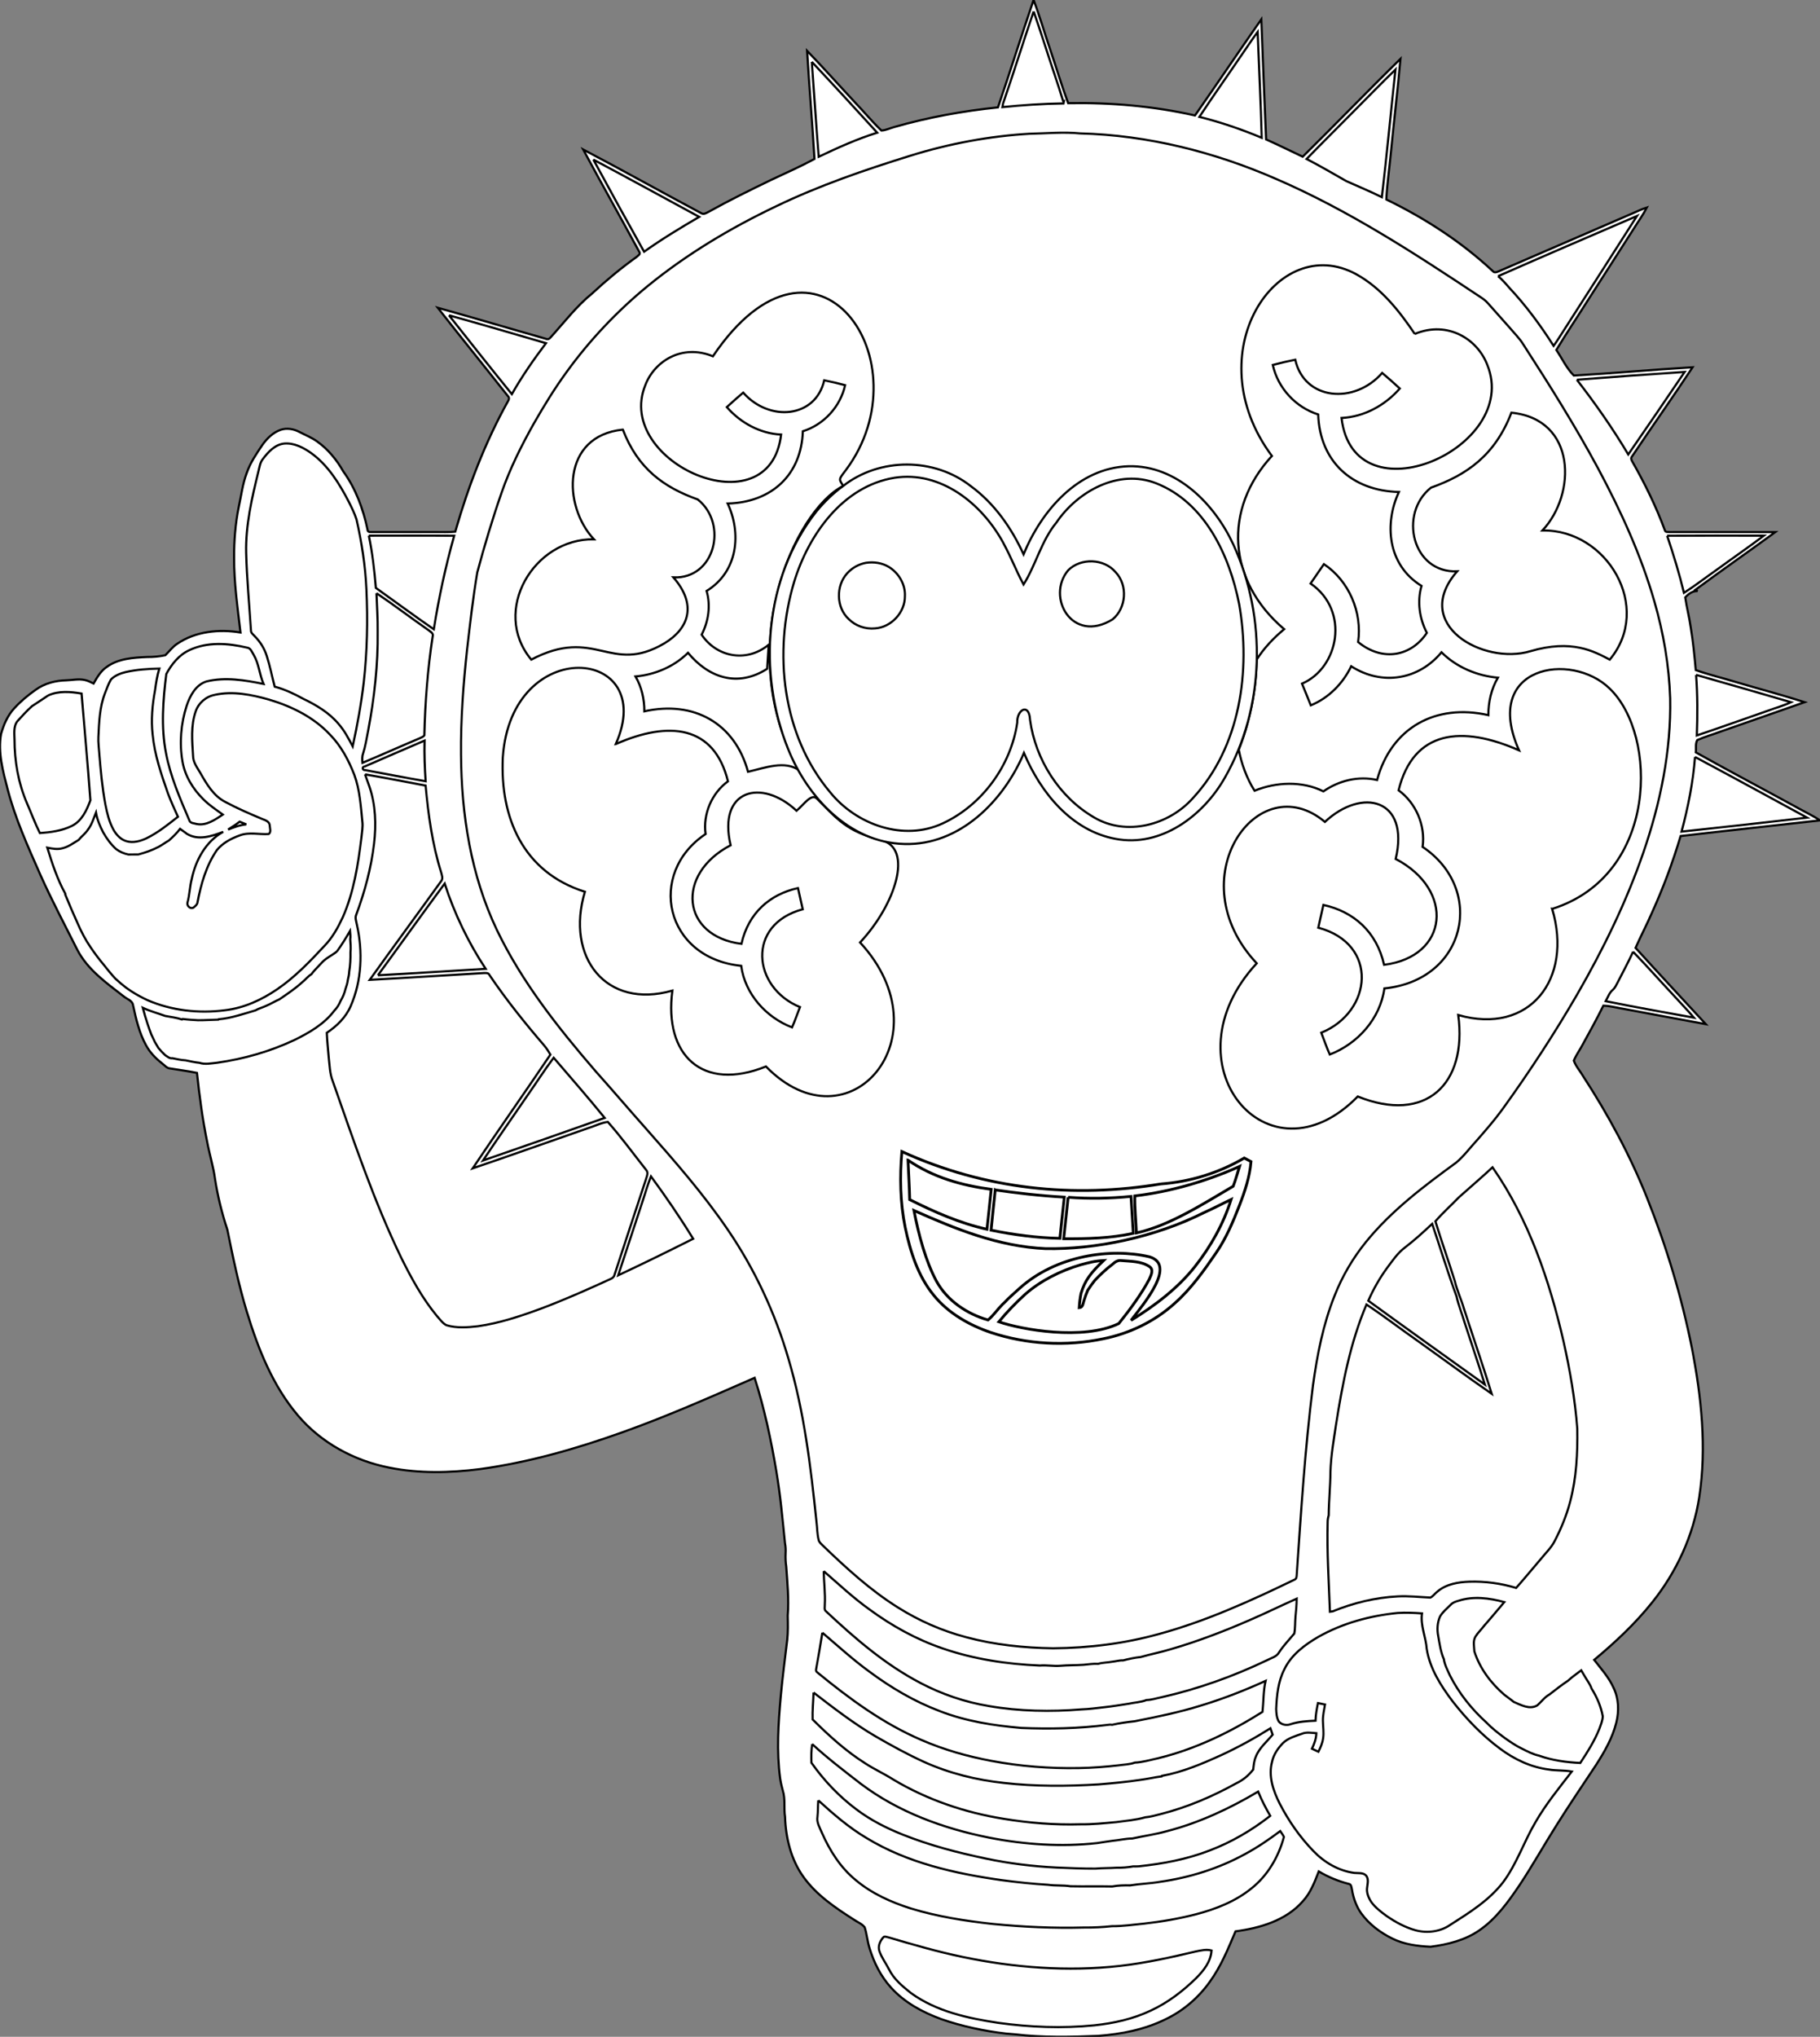 <svg viewBox="130.915 57.55 184.4 206.285" width="184.4" height="206.285"
     xmlns="http://www.w3.org/2000/svg">
    <rect x="130.915" y="57.55" width="184.4" height="206.285" fill="#808080" stroke="none"/>
    <style type="text/css">
        path:not(.nocolor) {
        cursor: pointer;
        }
    </style>
    <path style="fill:#fff;stroke:#000000;stroke-width:0.219;stroke-miterlimit:4;stroke-dasharray:none;stroke-opacity:1"
          d="M 235.636 57.55 C 236.253 59.163 236.726 60.83 237.286 62.465 C 237.914 64.305 238.466 66.175 239.14 67.999 C 243.453 67.919 247.778 68.294 251.989 69.245 C 254.246 66.014 256.449 62.74 258.709 59.508 C 258.863 63.563 259.031 67.617 259.196 71.673 C 260.444 72.229 261.667 72.839 262.903 73.421 C 266.232 70.143 269.473 66.774 272.811 63.507 C 272.528 66.665 272.153 69.814 271.843 72.968 C 271.693 74.563 271.459 76.152 271.376 77.753 C 275.291 79.654 278.993 82.045 282.178 85.023 C 282.325 85.209 282.558 85.111 282.739 85.037 C 287.24 83.085 291.744 81.14 296.246 79.192 C 296.752 78.975 297.249 78.732 297.776 78.565 C 297.392 79.312 296.892 79.989 296.454 80.7 C 294.862 83.186 293.269 85.671 291.676 88.155 C 290.659 89.774 289.586 91.357 288.603 92.994 C 289.187 93.864 289.625 94.832 290.372 95.584 C 294.387 95.354 298.393 94.985 302.407 94.747 C 300.403 97.79 298.289 100.762 296.264 103.79 C 296.134 103.937 296.2 104.129 296.288 104.278 C 297.569 106.525 298.715 108.859 299.609 111.288 C 299.668 111.476 299.925 111.408 300.077 111.438 C 303.646 111.439 307.214 111.432 310.783 111.442 C 308.094 113.409 305.357 115.313 302.677 117.294 C 302.736 117.324 302.854 117.384 302.913 117.414 C 302.408 117.382 301.983 117.705 301.66 118.057 C 301.812 119.076 302.076 120.08 302.22 121.103 C 302.456 122.533 302.602 123.975 302.73 125.416 C 304.073 125.891 305.465 126.219 306.828 126.635 C 309.133 127.321 311.466 127.927 313.754 128.668 C 310.944 129.649 308.136 130.633 305.326 131.616 C 304.516 131.924 303.674 132.151 302.884 132.502 C 302.67 132.867 302.786 133.342 302.735 133.751 C 306.109 135.638 309.529 137.442 312.92 139.297 C 313.714 139.752 314.553 140.127 315.315 140.638 C 310.607 141.17 305.896 141.673 301.19 142.226 C 300.397 144.906 299.409 147.527 298.253 150.073 C 297.743 151.247 297.144 152.38 296.627 153.55 C 298.977 156.144 301.372 158.7 303.745 161.277 C 300.87 160.752 297.998 160.206 295.124 159.676 C 294.54 159.573 293.962 159.421 293.367 159.401 C 292.714 160.721 292.005 162.013 291.292 163.303 C 291.001 163.867 290.615 164.381 290.372 164.969 C 290.583 165.562 291.027 166.04 291.339 166.584 C 293.869 170.473 296.084 174.576 297.801 178.891 C 299.765 183.807 301.299 188.896 302.339 194.087 C 303.298 199.044 303.855 204.164 303.08 209.187 C 302.482 213.084 300.773 216.771 298.313 219.838 C 296.589 222.001 294.555 223.895 292.436 225.663 C 293.138 226.569 293.925 227.431 294.398 228.49 C 294.927 229.571 294.964 230.837 294.683 231.994 C 294.293 233.565 293.475 234.986 292.604 236.336 C 291.259 238.359 289.898 240.372 288.607 242.429 C 287.331 244.447 286.167 246.535 284.842 248.521 C 283.712 250.195 282.496 251.882 280.814 253.044 C 279.358 254.059 277.593 254.492 275.858 254.718 C 274.533 254.658 273.174 254.482 271.973 253.882 C 270.752 253.281 269.627 252.434 268.826 251.325 C 268.326 250.62 268.038 249.786 267.897 248.94 C 267.84 248.71 267.845 248.37 267.538 248.343 C 266.481 248.067 265.467 247.649 264.53 247.087 C 264.116 248.151 263.705 249.255 262.914 250.108 C 261.215 252.063 258.575 252.823 256.095 253.159 C 255.348 254.916 254.622 256.707 253.493 258.263 C 252.358 259.858 250.832 261.179 249.068 262.032 C 246.923 263.102 244.531 263.574 242.156 263.747 C 239.363 263.856 236.554 263.919 233.772 263.591 C 233.463 263.559 233.154 263.537 232.846 263.513 C 230.609 263.248 228.383 262.782 226.255 262.037 C 224.366 261.344 222.534 260.351 221.176 258.836 C 220.153 257.708 219.456 256.313 219.016 254.862 C 218.791 254.169 218.749 253.431 218.52 252.743 C 218.247 252.394 217.811 252.231 217.456 251.987 C 215.559 250.78 213.638 249.487 212.312 247.636 C 211.052 245.876 210.527 243.697 210.454 241.56 C 210.317 240.678 210.503 239.764 210.229 238.903 C 210.118 238.497 210.017 238.088 209.958 237.674 C 209.588 234.906 209.773 232.102 210.021 229.332 C 210.199 227.436 210.442 225.547 210.672 223.656 C 210.761 222.836 210.741 222.009 210.723 221.187 C 210.858 219.533 210.69 217.868 210.575 216.217 C 210.508 215.772 210.491 215.322 210.51 214.873 C 210.532 214.527 210.515 214.182 210.449 213.843 C 210.2 211.421 209.985 208.992 209.577 206.589 C 209.041 203.384 208.359 200.193 207.372 197.096 C 202.962 199.023 198.559 200.977 194.025 202.594 C 189.32 204.276 184.485 205.667 179.526 206.342 C 176.487 206.728 173.375 206.801 170.361 206.193 C 166.804 205.499 163.436 203.676 161.087 200.89 C 158.552 197.897 157.077 194.183 155.944 190.472 C 155.103 187.725 154.521 184.909 153.951 182.097 C 153.399 180.425 152.974 178.713 152.703 176.973 C 152.529 175.685 152.134 174.442 151.897 173.166 C 151.429 170.868 151.121 168.542 150.871 166.211 C 149.965 166.034 149.051 165.908 148.142 165.761 C 147.795 165.736 147.591 165.429 147.33 165.244 C 146.684 164.742 146.104 164.14 145.712 163.417 C 145.021 162.164 144.697 160.752 144.397 159.365 C 144.329 158.867 143.762 158.741 143.433 158.452 C 141.688 157.099 139.795 155.761 138.752 153.752 C 137.492 151.242 136.175 148.762 135.026 146.199 C 133.766 143.338 132.46 140.475 131.676 137.439 C 131.211 135.637 130.688 133.762 131.02 131.892 C 131.283 130.949 131.686 130.016 132.357 129.288 C 133.003 128.583 133.74 127.965 134.521 127.417 C 135.415 126.757 136.542 126.474 137.642 126.451 C 138.252 126.433 138.866 126.288 139.474 126.414 C 139.802 126.474 140.099 126.633 140.396 126.778 C 140.746 126.16 141.115 125.516 141.716 125.106 C 142.896 124.24 144.419 124.155 145.828 124.091 C 146.444 124.098 147.06 124.039 147.663 123.913 C 148.061 123.526 148.39 123.063 148.863 122.756 C 150.717 121.487 153.107 121.248 155.28 121.607 C 154.989 119.087 154.613 116.566 154.634 114.021 C 154.619 112.304 154.764 110.583 155.103 108.899 C 155.356 107.747 155.493 106.564 155.913 105.457 C 156.263 104.43 156.88 103.532 157.48 102.639 C 157.951 101.966 158.569 101.351 159.361 101.079 C 159.992 100.866 160.692 101.001 161.27 101.307 C 161.864 101.622 162.499 101.864 163.047 102.261 C 164.157 103.052 165.034 104.125 165.703 105.306 C 166.961 107.046 167.711 109.095 168.153 111.183 C 168.148 111.383 168.327 111.458 168.504 111.436 C 170.682 111.44 172.86 111.436 175.039 111.437 C 175.706 111.431 176.374 111.466 177.04 111.399 C 178.35 106.832 180.061 102.365 182.37 98.207 C 182.479 98.03 182.55 97.823 182.372 97.663 C 180.017 94.675 177.619 91.72 175.273 88.723 C 178.929 89.74 182.567 90.825 186.217 91.861 C 186.399 91.952 186.577 91.881 186.695 91.728 C 188.07 90.21 189.32 88.563 190.918 87.264 C 192.339 85.944 193.835 84.706 195.411 83.574 C 195.541 83.444 195.84 83.3 195.697 83.079 C 193.815 79.607 191.869 76.168 190 72.689 C 194.01 74.796 197.965 77.012 201.965 79.141 C 202.219 79.301 202.484 79.115 202.713 79.002 C 204.796 77.841 206.937 76.79 209.084 75.753 C 210.541 75.067 212.017 74.416 213.436 73.65 C 213.224 69.996 212.901 66.349 212.688 62.696 C 214.345 64.412 215.933 66.195 217.56 67.939 C 218.455 68.872 219.284 69.874 220.215 70.767 C 220.672 70.751 221.088 70.527 221.526 70.415 C 224.955 69.432 228.479 68.793 232.025 68.425 C 233.262 64.811 234.397 61.162 235.636 57.55"
          id="path2-59-3"></path>
    <path style="fill:#fff;stroke:#000000;stroke-width:0.219;stroke-miterlimit:4;stroke-dasharray:none;stroke-opacity:1"
          d="M97.872 236.139c-.312.366-.545.879-.384 1.363.22.67.66 1.235.977 1.86.489 1 1.373 1.724 2.228 2.405 2.572 1.867 5.763 2.551 8.848 3.017 3.216.444 6.485.577 9.719.251 1.967-.21 3.933-.637 5.725-1.493 1.712-.789 3.229-1.949 4.574-3.259.771-.771 1.518-1.691 1.583-2.829-.526-.144-1.066-.007-1.584.099-2.539.607-5.096 1.164-7.69 1.465-5.323.598-10.732.178-15.964-.913-2.542-.528-5.036-1.254-7.524-1.988-.163-.026-.385-.147-.508.022z"
          id="path16519" transform="matrix(1, 0, 0, 1, 122.522, 17.64)"></path>
    <path style="fill:#fff;stroke:#000000;stroke-width:0.219;stroke-miterlimit:4;stroke-dasharray:none;stroke-opacity:1"
          d="M91.301 222.251c-.046.556-.022 1.116-.084 1.673-.096.571.234 1.079.441 1.588.802 1.83 1.905 3.574 3.472 4.842 1.615 1.347 3.567 2.221 5.56 2.848 2.694.825 5.491 1.255 8.287 1.565 3.071.303 6.159.444 9.245.362.948.011 1.902-.037 2.843-.137 1.066.013 2.129-.15 3.19-.252 1.788-.199 3.568-.502 5.312-.951 2.002-.524 3.988-1.299 5.611-2.614 1.651-1.301 2.762-3.206 3.3-5.221-.095-.216-.247-.398-.375-.59-1.134.85-2.31 1.652-3.559 2.324-2.672 1.468-5.628 2.387-8.642 2.817-.998.17-2.013.198-3.01.357-.603-.011-1.215-.004-1.807.11-1.408-.029-2.825.009-4.237-.022-.747-.121-1.512-.04-2.261-.148-1.57-.094-3.135-.259-4.693-.469-4.739-.669-9.551-1.743-13.686-4.258-1.793-1.058-3.37-2.426-4.904-3.823"
          id="path16517" transform="matrix(1, 0, 0, 1, 122.522, 17.64)"></path>
    <path style="fill:#fff;stroke:#000000;stroke-width:0.219;stroke-miterlimit:4;stroke-dasharray:none;stroke-opacity:1"
          d="M90.683 216.55c-.09.626-.104 1.264-.074 1.895 1.266 1.797 2.804 3.415 4.57 4.731 1.426 1.077 3.033 1.888 4.688 2.548 2.71 1.078 5.541 1.822 8.393 2.417 2.363.499 4.77.796 7.181.913 1.31.048 2.621.122 3.932.11.717-.064 1.437-.043 2.155-.094.562.007 1.131-.033 1.684-.133.184.009.369.004.557-.007 2.446-.256 4.89-.713 7.19-1.608 2.212-.835 4.271-2.048 6.133-3.503-.458-.792-.881-1.607-1.227-2.455-2.911 1.73-6.014 3.179-9.302 4.022-1.133.318-2.301.471-3.447.727-.663.004-1.312.166-1.971.227-.527.084-1.057.142-1.581.238-3.652.4-7.354.154-10.954-.552-4.627-.92-9.187-2.586-12.984-5.44-1.684-1.302-3.377-2.594-4.945-4.036"
          id="path16515" transform="matrix(1, 0, 0, 1, 122.522, 17.64)"></path>
    <path style="fill:#fff;stroke:#000000;stroke-width:0.219;stroke-miterlimit:4;stroke-dasharray:none;stroke-opacity:1"
          d="M90.821 211.332c-.023.909-.125 1.815-.095 2.725 1.645 1.627 3.363 3.205 5.327 4.441.924.608 1.937 1.059 2.868 1.657 3.419 2.04 7.249 3.337 11.172 3.965 2.563.422 5.164.629 7.763.555 1.214.018 2.425-.112 3.633-.221.981-.133 1.984-.213 2.937-.486.534-.045 1.05-.2 1.568-.329 2.684-.683 5.249-1.779 7.667-3.121.673-.316 1.254-.799 1.704-1.388.052-.435.081-.88.261-1.285.341-.904 1.115-1.521 1.71-2.25-.072-.217-.147-.432-.223-.644-1.597 1.007-3.256 1.915-4.97 2.71-1.938.88-3.92 1.728-6.027 2.109l-.02.049c-.703.089-1.395.252-2.097.348-1.423.216-2.857.346-4.289.465-3.203.194-6.427.217-9.618-.148-2.778-.299-5.523-.977-8.074-2.127-1.68-.766-3.302-1.658-4.901-2.582-2.222-1.298-4.261-2.876-6.296-4.444"
          id="path16513" transform="matrix(1, 0, 0, 1, 122.522, 17.64)"></path>
    <path style="fill:#fff;stroke:#000000;stroke-width:0.219;stroke-miterlimit:4;stroke-dasharray:none;stroke-opacity:1"
          d="M91.713 205.27c-.199 1.233-.4 2.465-.632 3.692-.037.148.011.265.147.35 3.236 2.651 6.65 5.166 10.518 6.819 2.269.99 4.666 1.667 7.097 2.123 2.923.545 5.9.784 8.872.727 1.347-.02 2.691-.126 4.027-.282.541-.083 1.116-.081 1.63-.273.761-.029 1.496-.254 2.236-.412 3.817-.911 7.389-2.638 10.695-4.722.123-1.04.082-2.109.316-3.141-2.119.965-4.294 1.811-6.522 2.488-2.208.692-4.477 1.155-6.744 1.601-.765.081-1.536.19-2.288.356-.167-.044-.341.001-.506.015-2.884.366-5.797.425-8.7.304-2.799-.241-5.617-.677-8.247-1.703-2.571-.969-4.957-2.379-7.157-4.015-1.662-1.209-3.178-2.602-4.741-3.927"
          id="path16511" transform="matrix(1, 0, 0, 1, 122.522, 17.64)"></path>
    <path style="fill:#fff;stroke:#000000;stroke-width:0.219;stroke-miterlimit:4;stroke-dasharray:none;stroke-opacity:1"
          d="M141.985 205.68c-1.386.805-2.763 1.822-3.466 3.307-.633 1.233-.765 2.643-.825 4.007.015.425.045.879.258 1.26.279.352.824.436 1.229.274.805-.259 1.658-.309 2.497-.346.018-.603.126-1.196.247-1.784.239.045.476.093.717.143-.089.543-.223 1.084-.215 1.639.007.593.114 1.188.022 1.78-.065.482-.262.932-.476 1.366-.218-.107-.436-.209-.653-.309.233-.495.426-1.015.445-1.567-.49-.034-1.005-.14-1.475.059-.665.238-1.389.43-1.908.938-.509.528-.95 1.154-1.102 1.886-.398 1.453.114 2.952.772 4.247.899 1.746 2.035 3.381 3.403 4.792 1.104 1.159 2.564 2.019 4.167 2.227.392.039.873-.053 1.177.261.283.332.159.794.115 1.188-.09.527.128 1.057.412 1.493.416.572.987 1.006 1.553 1.418.901.625 1.883 1.155 2.945 1.452 1.18.319 2.519.143 3.529-.568 1.92-1.223 3.913-2.462 5.324-4.289 1.391-1.862 2.113-4.105 3.288-6.093 1.053-1.83 2.394-3.466 3.681-5.131-.768-.142-1.554-.075-2.323-.203-1.81-.23-3.508-1.03-4.957-2.12-1.826-1.356-3.415-3.014-4.811-4.805-1.186-1.573-2.294-3.31-2.607-5.29-.091-1.21-.653-2.367-.48-3.598-.821-.059-1.647-.095-2.469-.043-2.792.279-5.564 1.027-8.016 2.411"
          id="path16509" transform="matrix(1, 0, 0, 1, 122.522, 17.64)"></path>
    <path style="fill:#fff;stroke:#000000;stroke-width:0.219;stroke-miterlimit:4;stroke-dasharray:none;stroke-opacity:1"
          d="M156.144 202.043c-.283.076-.569.177-.771.399-.376.373-.8.717-1.075 1.179-.279.617-.321 1.325-.188 1.987.141.789.251 1.6.571 2.342.084.583.378 1.114.616 1.648.911 1.8 2.196 3.412 3.688 4.761.569.594 1.224 1.098 1.886 1.588.544.381 1.094.765 1.696 1.053.561.285 1.135.585 1.754.721 1.335.483 2.768.674 4.182.742.728-1.098 1.439-2.222 1.931-3.45.147-.414.334-.837.346-1.28-.179-.996-.596-1.948-1.129-2.803-.152-.447-.454-.824-.685-1.23-.123-.207-.248-.412-.367-.617-.445.341-.916.656-1.324 1.04-.656.433-1.271.926-1.895 1.404-.5.274-.823.753-1.248 1.114-.781.439-1.64-.051-2.369-.361-.311-.26-.65-.483-.964-.734-1.357-1.175-2.475-2.659-3.026-4.382-.018-.499-.162-1.038.109-1.496.255-.412.617-.741.905-1.129.416-.465.812-.946 1.217-1.42.267-.317.537-.633.803-.951-1.507-.409-3.153-.628-4.663-.124"
          id="path16507" transform="matrix(1, 0, 0, 1, 122.522, 17.64)"></path>
    <path style="fill:#fff;stroke:#000000;stroke-width:0.219;stroke-miterlimit:4;stroke-dasharray:none;stroke-opacity:1"
          d="M91.852 199.036c.013 1.133.172 2.261.108 3.395.013.226-.089.521.132.68 2.925 2.74 6 5.395 9.574 7.258 2.159 1.135 4.496 1.927 6.903 2.328 3.104.537 6.28.595 9.416.338.758-.024 1.514-.132 2.269-.215.836-.09 1.667-.223 2.497-.357.595-.133 1.231-.145 1.799-.373.528-.011 1.035-.186 1.552-.289 3.685-.835 7.261-2.115 10.667-3.745.424-.227.961-.341 1.215-.791.445-.69 1.024-1.278 1.543-1.908.108-.569.068-1.154.125-1.728.063-.601.114-1.204.12-1.807-1.576.702-3.127 1.463-4.71 2.148-2.624 1.146-5.303 2.174-8.054 2.974-1.003.306-2.037.501-3.044.791-.598.06-1.196.191-1.779.34-.379-.018-.748.099-1.121.136-.469.089-.955.075-1.413.213-.495-.034-.988.058-1.478.097-.787.053-1.577.033-2.362.099-.689.053-1.374-.084-2.06-.025-3.333-.138-6.675-.641-9.839-1.729-2.677-.914-5.179-2.297-7.452-3.972-1.633-1.168-3.095-2.546-4.609-3.857"
          id="path16505" transform="matrix(1, 0, 0, 1, 122.522, 17.64)"></path>
    <path style="fill:#fff;stroke:#000000;stroke-width:0.219;stroke-miterlimit:4;stroke-dasharray:none;stroke-opacity:1"
          d="M150.762 166.241c-.756.557-1.279 1.351-1.836 2.092-.752 1.031-1.386 2.147-1.898 3.315 3.921 2.849 7.866 5.667 11.807 8.487-.653-2.117-1.38-4.211-2.063-6.319-.256-.876-.616-1.721-.806-2.615-.891-2.423-1.642-4.896-2.465-7.342-.886.825-1.777 1.647-2.74 2.381"
          id="path16503" transform="matrix(1, 0, 0, 1, 122.522, 17.64)"></path>
    <path style="fill:#fff;stroke:#000000;stroke-width:0.219;stroke-miterlimit:4;stroke-dasharray:none;stroke-opacity:1"
          d="M73.534 161.467c-.841 2.534-1.674 5.07-2.505 7.606 2.55-1.196 5.079-2.433 7.594-3.7-1.329-2.171-2.772-4.268-4.275-6.321-.311.791-.557 1.606-.815 2.415"
          id="path16501" transform="matrix(1, 0, 0, 1, 122.522, 17.64)"></path>
    <path class="nocolor" style="fill:#fff; stroke-width: 0.219; stroke-miterlimit: 4; stroke-dasharray: none; stroke-opacity: 1; paint-order: fill; stroke: rgb(0, 0, 0);"
          d="M156.233 161.147c-.796.825-1.661 1.591-2.408 2.458.62 2.034 1.342 4.039 1.972 6.071.223.952.652 1.837.92 2.776.93 2.875 1.918 5.733 2.813 8.62-2.528-1.746-4.997-3.579-7.503-5.358-1.734-1.218-3.419-2.509-5.184-3.683-1.647 3.877-2.434 8.045-3.091 12.188-.232 1.591-.517 3.179-.561 4.79-.011 1.46-.164 2.912-.176 4.374-.072.234-.112.477-.108.726-.081 3.013.121 6.022.232 9.031.089-.013.18-.022.273-.031 2.096-.855 4.332-1.405 6.598-1.515 1.103-.059 2.205.069 3.306.12.286-.135.465-.426.718-.614.886-.755 2.094-.956 3.223-.995 1.603-.05 3.213.167 4.75.629.873-.981 1.701-2 2.557-2.995.46-.571 1.007-1.084 1.342-1.746.66-1.268 1.208-2.599 1.57-3.984.641-2.405.765-4.914.726-7.391-.228-2.978-.739-5.928-1.392-8.84-1.434-6.206-3.529-12.379-7.196-17.644-1.103 1.031-2.256 2.005-3.382 3.013"
          id="path16499" transform="matrix(1, 0, 0, 1, 122.522, 17.64)"></path>
    <path style="fill:#fff;stroke:#000000;stroke-width:0.219;stroke-miterlimit:4;stroke-dasharray:none;stroke-opacity:1"
          d="M61.847 150.838c-1.502 2.205-3.039 4.386-4.516 6.606 4.115-1.419 8.224-2.861 12.328-4.314-1.679-2.067-3.435-4.07-5.169-6.091-.926 1.234-1.756 2.537-2.642 3.799"
          id="path16497" transform="matrix(1, 0, 0, 1, 122.522, 17.64)"></path>
    <path style="fill:#fff;stroke:#000000;stroke-width:0.219;stroke-miterlimit:4;stroke-dasharray:none;stroke-opacity:1"
          d="M173.853 136.302c-.481 1.06-1.039 2.083-1.568 3.12-.138.254-.254.532-.474.729-.365.297-.509.759-.729 1.158 2.971.597 5.957 1.14 8.941 1.673-.713-.835-1.482-1.616-2.217-2.43-1.323-1.412-2.605-2.863-3.953-4.25"
          id="path16495" transform="matrix(1, 0, 0, 1, 122.522, 17.64)"></path>
    <path style="fill:#fff;stroke:#000000;stroke-width:0.219;stroke-miterlimit:4;stroke-dasharray:none;stroke-opacity:1"
          d="M42.525 136.279c-.53.42-1.177.694-1.614 1.223-.322.357-.683.684-.967 1.076-.355.215-.612.563-.938.819-.709.652-1.514 1.182-2.305 1.726-.464.197-.893.474-1.361.666-.352.166-.736.261-1.075.456-1.224.355-2.438.787-3.719.897l-.034.038c-.69.011-1.377.069-2.067.06-.517-.029-1.032-.057-1.544-.128l-.068.052c-.551-.188-1.131-.258-1.701-.359-.755-.279-1.54-.48-2.27-.825.145.545.298 1.09.48 1.625.12.355.242.71.375 1.06.12.258.239.517.365.773.12.199.239.4.356.604.211.259.442.504.688.733.223.14.447.359.734.311.439.089.88.194 1.329.216.464.091.926.202 1.398.246.589.198 1.207.052 1.806-.005 2.699-.379 5.353-1.138 7.822-2.297 1.501-.74 3.023-1.61 4.045-2.97.279-.284.5-.638.647-1.006.224-.367.386-.77.487-1.186.11-.306.208-.62.245-.943.069-.274.123-.553.137-.834.107-.646.137-1.301.125-1.954.048-.432.009-.869-.022-1.3.04-.284.002-.571-.022-.854-.417.71-.841 1.416-1.331 2.078"
          id="path16493" transform="matrix(1, 0, 0, 1, 122.522, 17.64)"></path>
    <path style="fill:#fff;stroke:#000000;stroke-width:0.219;stroke-miterlimit:4;stroke-dasharray:none;stroke-opacity:1"
          d="M46.681 138.685c3.641-.194 7.28-.436 10.919-.653-1.763-2.673-3.165-5.588-4.154-8.633-2.278 3.079-4.501 6.198-6.765 9.286"
          id="path16491" transform="matrix(1, 0, 0, 1, 122.522, 17.64)"></path>
    <path style="fill:#fff;stroke:#000000;stroke-width:0.219;stroke-miterlimit:4;stroke-dasharray:none;stroke-opacity:1"
          d="M31.497 123.93c.6-.232 1.202-.469 1.849-.528-.223-.094-.45-.177-.672-.271-.372.297-.784.534-1.177.799"
          id="path16489" transform="matrix(1, 0, 0, 1, 122.522, 17.64)"></path>
    <path class="nocolor" style="fill:#fff; stroke-width: 0.219; stroke-miterlimit: 4; stroke-dasharray: none; stroke-opacity: 1; stroke: rgb(0, 0, 0);"
          d="M45.376 118.337c.141.417.309.824.447 1.243.632 1.852.701 3.85.469 5.781-.293 2.453-.937 4.857-1.798 7.17-.156.336 0 .695.058 1.035.613 2.722.5 5.67-.629 8.246-.489 1.136-1.404 2.021-2.418 2.699.034.822.122 1.64.191 2.461.096.819.102 1.667.413 2.445 2.122 6.034 4.154 12.123 6.943 17.891 1.022 2.061 2.136 4.102 3.607 5.884.3.324.558.726.961.933 1.034.314 2.142.229 3.202.104 2.183-.308 4.286-1.012 6.348-1.768 2.402-.903 4.749-1.943 7.08-3.014.195-.08.363-.215.406-.43 1.058-3.216 2.11-6.434 3.177-9.647.086-.311.287-.692.026-.971-1.286-1.626-2.507-3.311-3.883-4.862-.708.095-1.357.439-2.039.645-3.886 1.347-7.756 2.737-11.65 4.057 2.586-3.864 5.274-7.663 7.872-11.52-.191-.316-.381-.634-.621-.913-1.969-2.291-3.865-4.649-5.558-7.154-.102-.239-.378-.189-.585-.19-3.848.222-7.693.477-11.542.688 2.394-3.352 4.845-6.666 7.247-10.011.207-.26.058-.596-.011-.876-.895-2.85-1.301-5.825-1.575-8.79-2.045-.388-4.089-.782-6.14-1.136"
          id="path16487" transform="matrix(1, 0, 0, 1, 122.522, 17.64)"></path>
    <path style="fill:#fff;stroke:#000000;stroke-width:0.219;stroke-miterlimit:4;stroke-dasharray:none;stroke-opacity:1"
          d="M180.132 116.575c-.199 2.556-.704 5.083-1.364 7.559 4.241-.448 8.478-.926 12.712-1.414-3.777-2.057-7.555-4.117-11.348-6.144"
          id="path16485" transform="matrix(1, 0, 0, 1, 122.522, 17.64)"></path>
    <path style="fill:#fff;stroke:#000000;stroke-width:0.219;stroke-miterlimit:4;stroke-dasharray:none;stroke-opacity:1"
          d="M45.31 117.554c-.268.031-.178.388.07.348 2.046.378 4.087.78 6.138 1.131-.096-1.369-.143-2.742-.11-4.115-2.037.87-4.068 1.752-6.098 2.636"
          id="path16483" transform="matrix(1, 0, 0, 1, 122.522, 17.64)"></path>
    <path style="fill:#fff;stroke:#000000;stroke-width:0.219;stroke-miterlimit:4;stroke-dasharray:none;stroke-opacity:1"
          d="M30.165 110.285c-.891.157-1.653.819-1.945 1.674-.511 1.44-.356 3.004-.267 4.501-.001.656.428 1.196.741 1.739.635 1.119 1.335 2.32 2.521 2.928 1.208.65 2.468 1.197 3.734 1.723.317.129.752.253.772.667.013.274.166.676-.104.863-.975.065-1.994-.219-2.937.14-.863.312-1.721.761-2.311 1.484-1.079 1.567-1.606 3.431-1.963 5.28-.018.248-.24.397-.412.545-.31.183-.697-.18-.607-.506.224-.781.228-1.606.433-2.392.399-1.906 1.432-3.818 3.191-4.776-1.163.452-2.538.914-3.699.195-.213-.18-.452-.327-.676-.492-.328.435-.722.811-1.127 1.174-.359.203-.688.457-1.053.651-.645.338-1.335.577-2.038.762-.338-.01-.677.017-1.017.008-.444-.091-.866-.268-1.23-.539-.539-.482-.965-1.07-1.322-1.696-.328-.637-.61-1.298-.733-2.008-.241.601-.429 1.237-.834 1.756-.256.385-.642.657-.926 1.016-.524.309-1.021.692-1.625.838-.508.147-1.039.044-1.545-.057.493 1.602 1.02 3.21 1.834 4.681l-.018.06c.407.99.825 1.98 1.271 2.954.361.83.779 1.639 1.293 2.385.41.608.851 1.195 1.321 1.759.391.488.778.981 1.208 1.437.336.306.682.603 1.042.881.185.126.371.254.555.384.519.332 1.06.629 1.619.891 2.462 1.069 5.219 1.379 7.872 1.033 1.921-.222 3.726-1.052 5.311-2.137 1.791-1.223 3.298-2.801 4.77-4.38.806-.829 1.373-1.854 1.856-2.894 1.12-2.54 1.549-5.313 1.889-8.047.051-.555.167-1.109.096-1.666-.158-1.586-.26-3.207-.812-4.717-.577-1.486-1.343-2.931-2.469-4.076-1.648-1.765-3.88-2.865-6.169-3.544-1.769-.505-3.662-.882-5.489-.487"
          id="path16481" transform="matrix(1, 0, 0, 1, 122.522, 17.64)"></path>
    <path style="fill:#fff;stroke:#000000;stroke-width:0.219;stroke-miterlimit:4;stroke-dasharray:none;stroke-opacity:1"
          d="M13.286 110.337c-.543.376-1.103.727-1.653 1.094-.544.483-1.031 1.031-1.52 1.57-.355.522-.264 1.188-.252 1.785 0 2.214.388 4.443 1.268 6.483.438 1.003.813 2.035 1.305 3.015 1.102-.084 2.236-.228 3.238-.724 1.011-.502 1.512-1.591 1.879-2.597-.259-3.604-.597-7.208-.895-10.811-1.112-.186-2.317-.291-3.37.186"
          id="path16479" transform="matrix(1, 0, 0, 1, 122.522, 17.64)"></path>
    <path style="fill:#fff;stroke:#000000;stroke-width:0.219;stroke-miterlimit:4;stroke-dasharray:none;stroke-opacity:1"
          d="M180.237 108.262c.158 2.039.145 4.089.077 6.132 2.405-.802 4.787-1.669 7.182-2.497.786-.292 1.6-.515 2.363-.865-3.205-.933-6.411-1.862-9.622-2.771"
          id="path16477" transform="matrix(1, 0, 0, 1, 122.522, 17.64)"></path>
    <path style="fill:#fff;stroke:#000000;stroke-width:0.219;stroke-miterlimit:4;stroke-dasharray:none;stroke-opacity:1"
          d="M21.131 107.975c-.545.135-1.107.349-1.502.762-.253.438-.416.923-.604 1.391-.545 1.408-.59 2.936-.664 4.425-.03.551.055 1.097.089 1.646.145 1.737.297 3.478.62 5.193.173.868.379 1.748.809 2.531.289.521.724 1.005 1.312 1.18.685.208 1.414.004 2.043-.291 1.163-.568 2.177-1.385 3.186-2.181-.353-.774-.703-1.551-1.005-2.346-.68-1.945-1.358-3.916-1.558-5.979-.17-1.487-.033-2.989.239-4.454.103-.752.214-1.505.439-2.23-1.141.026-2.287.104-3.403.355"
          id="path16475" transform="matrix(1, 0, 0, 1, 122.522, 17.64)"></path>
    <path style="fill:#fff;stroke:#000000;stroke-width:0.219;stroke-miterlimit:4;stroke-dasharray:none;stroke-opacity:1"
          d="M27.578 105.759c-1.051.476-1.796 1.425-2.337 2.413-.331 2.655-.545 5.377-.028 8.024.449 2.367 1.421 4.587 2.361 6.791.087.31.473.295.727.373.996.21 1.88-.435 2.667-.95-.679-.49-1.385-.955-1.976-1.552-1.052-1.037-1.862-2.361-2.111-3.83-.328-1.87-.157-3.823.42-5.628.34-1.02.918-2.126 2.013-2.475 1.908-.462 3.887-.129 5.78.253-.412-.952-.465-2.029-.993-2.936-.182-.285-.3-.705-.694-.745-1.903-.447-4.014-.603-5.828.26"
          id="path16473" transform="matrix(1, 0, 0, 1, 122.522, 17.64)"></path>
    <path class="nocolor" style="fill:#fff; stroke-width: 0.219; stroke-miterlimit: 4; stroke-dasharray: none; stroke-opacity: 1; stroke: rgb(0, 0, 0);"
          d="M46.536 99.988c.044 1.291.139 2.58.121 3.873.045 3.372-.337 6.738-.963 10.049-.153.78-.278 1.569-.517 2.329-.11.298-.083.617-.057.929 1.933-.8 3.839-1.664 5.767-2.475.17-.091.386-.143.5-.308.075-3.351.337-6.701.842-10.018.115-.347-.277-.502-.491-.682-1.746-1.217-3.437-2.511-5.202-3.697"
          id="path16471" transform="matrix(1, 0, 0, 1, 122.522, 17.64)"></path>
    <path style="fill:#fff;stroke:#000000;stroke-width:0.219;stroke-miterlimit:4;stroke-dasharray:none;stroke-opacity:1"
          d="M177.306 94.169c.642 1.905 1.23 3.83 1.704 5.784 1.146-.734 2.221-1.571 3.336-2.35 1.582-1.154 3.196-2.265 4.76-3.441-3.267-.001-6.534-.016-9.799.007"
          id="path16469" transform="matrix(1, 0, 0, 1, 122.522, 17.64)"></path>
    <path style="fill:#fff;stroke:#000000;stroke-width:0.219;stroke-miterlimit:4;stroke-dasharray:none;stroke-opacity:1"
          d="M45.762 94.16c.36 1.745.568 3.517.714 5.292 1.957 1.395 3.89 2.829 5.87 4.192.508-3.194 1.19-6.36 2.064-9.474-2.882-.025-5.765-.007-8.648-.01"
          id="path16467" transform="matrix(1, 0, 0, 1, 122.522, 17.64)"></path>
    <path style="fill:#fff;stroke:#000000;stroke-width:0.219;stroke-miterlimit:4;stroke-dasharray:none;stroke-opacity:1"
          d="M35.039 86.388c-.296.342-.342.805-.454 1.225-.663 2.717-1.317 5.476-1.251 8.291.064 2.616.317 5.224.486 7.834-.02.275.229.433.388.617.552.557.977 1.237 1.211 1.988.329 1.02.534 2.075.805 3.111 1.027.274 1.99.733 2.918 1.243 1.313.627 2.596 1.399 3.544 2.522.602.679 1.024 1.489 1.442 2.288.463-2.135.861-4.288 1.115-6.46.355-3.139.423-6.307.273-9.461-.108-2.38-.473-4.743-1.002-7.063-.192-.61-.481-1.185-.765-1.758-.959-1.857-2.1-3.712-3.819-4.96-.796-.562-1.737-1.056-2.74-.971-.935.101-1.619.842-2.152 1.552"
          id="path16465" transform="matrix(1, 0, 0, 1, 122.522, 17.64)"></path>
    <path style="fill:#fff;stroke:#000000;stroke-width:0.219;stroke-miterlimit:4;stroke-dasharray:none;stroke-opacity:1"
          d="M168.158 78.372c1.881 2.418 3.637 4.932 5.208 7.563 1.918-2.776 3.823-5.564 5.714-8.357-3.642.239-7.283.509-10.923.793"
          id="path16463" transform="matrix(1, 0, 0, 1, 122.522, 17.64)"></path>
    <path style="fill:#fff;stroke:#000000;stroke-width:0.219;stroke-miterlimit:4;stroke-dasharray:none;stroke-opacity:1"
          d="M53.882 71.844c2.111 2.672 4.224 5.343 6.371 7.985 1.024-1.803 2.209-3.507 3.458-5.16-3.272-.956-6.544-1.914-9.829-2.825"
          id="path16461" transform="matrix(1, 0, 0, 1, 122.522, 17.64)"></path>
    <path style="fill:#fff;stroke:#000000;stroke-width:0.219;stroke-miterlimit:4;stroke-dasharray:none;stroke-opacity:1"
          d="M160.177 67.882c.422.347.779.76 1.134 1.173 1.691 1.804 3.165 3.802 4.492 5.885.242-.332.463-.68.685-1.028 2.584-4.045 5.189-8.076 7.764-12.128-4.697 2.021-9.397 4.036-14.076 6.098"
          id="path16459" transform="matrix(1, 0, 0, 1, 122.522, 17.64)"></path>
    <path style="fill:#fff;stroke:#000000;stroke-width:0.219;stroke-miterlimit:4;stroke-dasharray:none;stroke-opacity:1"
          d="M68.511 56.072c1.691 3.122 3.405 6.235 5.141 9.332 1.797-1.277 3.681-2.42 5.584-3.529-3.572-1.938-7.136-3.894-10.725-5.802"
          id="path16457" transform="matrix(1, 0, 0, 1, 122.522, 17.64)"></path>
    <path style="fill:#fff;stroke:#000000;stroke-width:0.219;stroke-miterlimit:4;stroke-dasharray:none;stroke-opacity:1"
          d="M112.773 53.452c-4.127.239-8.216 1.006-12.163 2.234-4.624 1.439-9.225 3.013-13.593 5.121-4.604 2.192-9.018 4.828-12.976 8.053-3.106 2.544-5.892 5.482-8.246 8.735-1.22 1.669-2.298 3.434-3.324 5.226-1.254 2.235-2.407 4.537-3.249 6.961-.929 2.666-1.74 5.373-2.471 8.1-.442 2.592-.728 5.211-1.037 7.822-.378 3.529-.647 7.075-.612 10.627.039 6.073 1.002 12.246 3.636 17.768 2.537 5.282 6.209 9.91 10.017 14.325 1.703 1.9 3.356 3.845 5.053 5.751 2.926 3.314 5.853 6.648 8.343 10.309 2.713 3.977 4.77 8.392 6.118 13.013 1.6 5.365 2.267 10.947 2.843 16.498.086.628.066 1.271.229 1.888.051.236.256.386.414.555 2.369 2.281 4.814 4.521 7.611 6.274 2.14 1.347 4.482 2.374 6.928 3.016 2.868.77 5.841 1.075 8.804 1.12 3.618-.03 7.241-.479 10.732-1.45 4.761-1.3 9.272-3.348 13.702-5.493.198-.063.23-.261.239-.439.439-6.423.843-12.856 1.651-19.247.426-3.091 1.028-6.185 2.193-9.09.77-1.956 1.843-3.788 3.165-5.422 2.577-3.18 5.873-5.66 9.16-8.055.793-.671 1.411-1.521 2.117-2.28.887-1.016 1.778-2.034 2.57-3.128 2.699-3.736 5.227-7.598 7.543-11.583 2.647-4.59 4.991-9.371 6.718-14.386 1.73-5.021 2.829-10.311 2.723-15.64-.107-3.326-.678-6.629-1.603-9.823-1.354-4.699-3.402-9.165-5.704-13.469-2.323-4.312-4.931-8.461-7.588-12.572-.372-.601-.883-1.094-1.332-1.633-.745-.841-1.495-1.673-2.237-2.515-.223-.258-.496-.46-.78-.641-6.635-4.407-13.351-8.785-20.685-11.952-6.259-2.734-13.01-4.429-19.852-4.609-1.684-.165-3.372-.002-5.056.033"
          id="path16455" transform="matrix(1, 0, 0, 1, 122.522, 17.64)"></path>
    <path style="fill:#fff;stroke:#000000;stroke-width:0.219;stroke-miterlimit:4;stroke-dasharray:none;stroke-opacity:1"
          d="M145.549 51.186c-1.588 1.611-3.199 3.199-4.773 4.824 1.366.707 2.691 1.486 4.027 2.244 1.201.54 2.418 1.042 3.599 1.625.505-4.302.909-8.618 1.377-12.926-1.437 1.383-2.817 2.826-4.231 4.233"
          id="path16453" transform="matrix(1, 0, 0, 1, 122.522, 17.64)"></path>
    <path style="fill:#fff;stroke:#000000;stroke-width:0.219;stroke-miterlimit:4;stroke-dasharray:none;stroke-opacity:1"
          d="M90.644 46.175c.24 3.203.436 6.409.7 9.611 1.931-.914 3.882-1.803 5.926-2.438-2.19-2.408-4.395-4.804-6.625-7.173"
          id="path16451" transform="matrix(1, 0, 0, 1, 122.522, 17.64)"></path>
    <path style="fill:#fff;stroke:#000000;stroke-width:0.219;stroke-miterlimit:4;stroke-dasharray:none;stroke-opacity:1"
          d="M134.123 45.579c-1.397 2.059-2.841 4.087-4.209 6.167 2.155.541 4.266 1.259 6.314 2.119-.094-3.574-.279-7.149-.412-10.723-.589.796-1.126 1.627-1.693 2.438"
          id="path16449" transform="matrix(1, 0, 0, 1, 122.522, 17.64)"></path>
    <path style="fill:#fff;stroke:#000000;stroke-width:0.219;stroke-miterlimit:4;stroke-dasharray:none;stroke-opacity:1"
          d="M113.12 41.07c-1.059 3.095-2.026 6.224-3.096 9.315-.026.125-.05.249-.07.374 2.057-.208 4.123-.346 6.191-.374.011-.065.037-.195.05-.259l-.091.011c-.262-.874-.551-1.741-.84-2.608-.726-2.149-1.392-4.319-2.143-6.459"
          id="path16447" transform="matrix(1, 0, 0, 1, 122.522, 17.64)"></path>
    <path fill="#fff" stroke="#010100"
          d="M126.031 159.818c2.966-.217 5.866-1.122 8.43-2.624.228.115.454.238.682.36-.125 1.531-.617 2.999-1.166 4.425-.648 1.657-1.337 3.317-2.35 4.791-1.238 1.814-2.525 3.629-4.172 5.1-2.036 1.858-4.604 3.1-7.301 3.637-3.755.783-7.718.565-11.36-.64-2.19-.744-4.292-1.934-5.772-3.744-1.624-1.962-2.401-4.459-2.918-6.912-.51-2.52-.555-5.115-.334-7.67 8.455 3.852 17.401 4.743 26.259 3.275"
          id="path96-3"
          style="fill:#fff;stroke:#000000;stroke-width:0.281;stroke-miterlimit:4;stroke-dasharray:none;stroke-opacity:1"
          transform="matrix(1, 0, 0, 1, 122.522, 17.64)"></path>
    <path fill="#fff" stroke="#010100"
          d="M130.389 162.718c-4.996 2.518-11.06 3.75-16.063 3.654-4.813-.225-9.104-1.986-13.335-3.865.481 2.473 1.187 5.126 2.283 7.161 1.09 1.977 3.086 3.318 5.224 3.931.551-.462.959-1.068 1.462-1.579.202-.168.373-.37.56-.554.377-.353.756-.704 1.143-1.045 3.745-3.4 9.305-4.132 13.197-3.221 2.71.82-.456 4.614-1.871 6.435 2.403-1.485 4.713-3.218 6.477-5.448 1.596-2.033 2.889-4.32 3.661-6.792-.917.432-1.81.913-2.737 1.324"
          id="path96-3-4"
          style="fill:#fff;stroke:#000000;stroke-width:0.281;stroke-miterlimit:4;stroke-dasharray:none;stroke-opacity:1"
          transform="matrix(1, 0, 0, 1, 122.522, 17.64)"></path>
    <path fill="#fff" stroke="#010100"
          d="M121.116 167.952c-.335.255-.662.52-.967.81-.284.263-.561.535-.826.818-.255.322-.495.653-.717.998-.146.349-.282.701-.389 1.066-.097.274-.106.693-.48.715.027-.488.087-.973.181-1.453.414-1.349.976-2.066 2.293-3.331-.942.05-1.402.193-2.317.43-2.067.601-4.111 1.649-5.621 2.981-.957.868-1.856 1.799-2.678 2.794 2.242.784 8.541 1.926 12.154.178 1.145-1.422 2.312-3.02 3.091-4.493.17-.401.482-.958.011-1.277-.821-.551-1.875-.523-2.824-.606-.36-.064-.661.131-.908.368z"
          id="path96-3-4-7"
          style="fill:#fff;stroke:#000000;stroke-width:0.281;stroke-miterlimit:4;stroke-dasharray:none;stroke-opacity:1"
          transform="matrix(1, 0, 0, 1, 122.522, 17.64)"></path>
    <path fill="#fff" stroke="#fff"
          d="M133.981 158.045c-.215.669-.388 1.353-.643 2.008-3.153 1.854-6.497 4.003-9.809 4.729-.047-1.251-.182-2.497-.16-3.748 3.726-.437 7.457-1.562 10.612-2.989z"
          id="path98-5"
          style="fill:#fff;stroke:#000000;stroke-width:0.281;stroke-miterlimit:4;stroke-dasharray:none;stroke-opacity:1"
          transform="matrix(1, 0, 0, 1, 122.522, 17.64)"></path>
    <path fill="#fff" stroke="#fff"
          d="M100.392 157.412c2.56 1.749 5.39 2.544 8.428 2.957-.135 1.347-.283 2.695-.431 4.041-2.814-.636-5.253-1.723-7.828-3.003-.026-1.333-.116-2.663-.17-3.995z"
          id="path100-5"
          style="fill:#fff;stroke:#000000;stroke-width:0.281;stroke-miterlimit:4;stroke-dasharray:none;stroke-opacity:1"
          transform="matrix(1, 0, 0, 1, 122.522, 17.64)"></path>
    <path fill="#fff" stroke="#fff"
          d="M116.615 161.171c2.12.164 4.255.119 6.371-.088.075 1.246.153 2.492.228 3.738-2.311.503-4.691.562-7.047.545.148-1.398.296-2.798.448-4.196z"
          id="path102-9"
          style="fill:#fff;stroke:#000000;stroke-width:0.281;stroke-miterlimit:4;stroke-dasharray:none;stroke-opacity:1"
          transform="matrix(1, 0, 0, 1, 122.522, 17.64)"></path>
    <path fill="#fff" stroke="#fff"
          d="M109.233 160.427c2.06.3 4.44.585 6.992.729l-.446 4.174c-2.346-.053-4.676-.36-6.974-.828.131-1.36.29-2.718.426-4.076z"
          id="path104-2"
          style="fill:#fff;stroke:#000000;stroke-width:0.281;stroke-miterlimit:4;stroke-dasharray:none;stroke-opacity:1"
          transform="matrix(1, 0, 0, 1, 122.522, 17.64)"></path>
    <path class="st0"
          d="M94.104 87.507c-.782 1.022-.711.906-.277 1.617-4.975 2.522-11.288 16.58-4.466 28.798-1.462-1.02-3.424-.253-5.181.151-1.335-4.92-5.502-7.244-10.501-6.121 0-1.23-.273-2.46-.897-3.529 1.972-.182 3.908-.99 5.318-2.398 2.085 2.52 5.014 3.541 8.02 1.621l.153-2.434c-2.346 1.908-5.349 1.161-6.79-1.021.697-1.355.931-2.955.5-4.428 3.224-1.983 3.525-5.893 2.136-8.857 4.471-.116 7.47-2.922 7.615-7.316 2.125-.666 3.805-2.492 4.285-4.67-.702-.183-1.407-.352-2.119-.493-.862 3.837-5.579 4.245-8.206 1.247-.567.476-1.116.971-1.661 1.469 1.39 1.589 3.369 2.677 5.5 2.78-1.147 9.767-16.945 2.835-13.758-5.003.898-2.384 3.69-4.231 6.848-2.925 10.524-15.569 21.601.603 13.482 11.511zm-22.605-4.083c1.519 3.946 4.131 5.836 7.59 7.071 3.09 2.456 1.755 8.077-2.472 7.891 2.395 2.738 1.614 5.16-.916 6.686-5.487 3.224-6.962-1.773-13.482 1.644-4.109-4.939.282-12.3 6.353-12.182-3.187-3.396-3.288-10.487 2.926-11.11zm-.714 31.845c5.378-2.371 9.965-1.911 11.363 3.771-1.648 1.215-2.545 3.309-2.267 5.34-5.973 3.997-4.129 12.569 3.608 13.349.385 2.844 2.512 5.222 5.153 6.233.3-.673.532-1.372.801-2.055-4.818-1.969-5.464-8.371.281-9.907-.163-.715-.32-1.432-.48-2.147-2.832.628-5.02 2.498-5.729 5.649-6.082-.766-6.716-7.051-1.096-9.986-1.33-5.663 3.143-6.802 6.679-3.494.769-.646 1.497-1.792 2.065-1.224 2.057 2.057 2.982 3.313 6.525 4.205 3.281.826 1.422 6.547-2.155 10.358 8.783 9.502-1.104 21.178-9.535 12.563-6.434 2.592-10.349-1.138-9.483-7.684-6.726 1.922-10.845-3.392-8.862-10.013-6.279-1.977-8.603-7.527-8.317-13.605.861-12.543 15.826-11.206 11.447-1.353z"
          id="path4899-7-4"
          style="fill:#fff;stroke:#000000;stroke-width:0.219;stroke-linejoin:miter;stroke-miterlimit:4;stroke-dasharray:none;stroke-opacity:1"
          transform="matrix(1, 0, 0, 1, 122.522, 17.64)"></path>
    <path class="st0"
          d="M151.733 73.731c3.38-1.399 6.384.571 7.353 3.14 3.424 8.421-13.542 15.846-14.772 5.372 2.288-.11 4.413-1.279 5.905-2.985-.586-.535-1.175-1.066-1.783-1.577-2.82 3.218-7.885 2.782-8.811-1.339-.764.152-1.521.332-2.275.529.515 2.338 2.318 4.299 4.601 5.014.155 4.717 3.376 7.73 8.177 7.855-1.478 3.152-1.198 7.362 2.293 9.51-.463 1.581-.211 3.3.537 4.754-1.543 2.336-4.437 2.987-6.962.932.432-3.014-.923-6.196-3.466-7.893-.452.652-.898 1.31-1.35 1.964 4.008 2.767 2.85 8.547-.869 10.143.305.728.593 1.464.889 2.197 1.809-.741 3.254-2.206 4.093-3.957 3.184 2.034 6.879 1.329 9.151-1.417 1.514 1.512 3.592 2.38 5.71 2.575-.67 1.147-.963 2.468-.963 3.789-5.363-1.205-9.84 1.284-11.275 6.572-1.887-.434-3.867.054-5.437 1.149-2.161-1.073-4.774-.958-6.977-.063-.81-1.283-1.334-2.766-1.6-4.161.926-2.294 1.779-5.658 1.811-9.113.74-1.169 1.704-2.178 2.79-3.088-5.76-4.885-6.21-12.152-1.243-17.544-7.743-10.403.539-22.816 8.569-18.391 2.508 1.389 4.328 3.695 5.907 6.032zm12.938 19.906c6.517-.126 11.236 7.776 6.821 13.081-1.601-.839-3.842-2.095-8.045-.853-4.766 1.426-12.137-2.693-7.414-8.092-4.538.2-5.973-5.835-2.654-8.473 3.574-1.277 6.464-3.215 8.149-7.593 6.606.663 6.602 8.243 3.142 11.93zm.985 38.324c2.125 7.097-2.278 12.819-9.515 10.751.93 7.03-3.313 11.019-10.182 8.251-9.112 9.311-19.617-3.343-10.238-13.489-8.011-8.535.093-20.045 6.91-14.322 3.75-3.509 8.611-2.378 7.172 3.751 6.011 3.14 5.379 9.897-1.176 10.723-.756-3.362-3.084-5.387-6.151-6.066-.172.768-.34 1.538-.515 2.306 6.159 1.647 5.481 8.521.302 10.638.289.734.538 1.484.86 2.206 2.835-1.086 5.119-3.639 5.533-6.693 8.315-.838 10.285-10.042 3.874-14.333.298-2.181-.665-4.429-2.434-5.733 1.505-6.12 6.433-6.592 12.201-4.049-3.799-8.547 5.302-10.061 9.185-6.254 4.904 4.698 4.949 18.923-5.824 22.314z"
          id="path4901-0-8"
          style="fill:#fff;stroke:#000000;stroke-width:0.219;stroke-miterlimit:4;stroke-dasharray:none;stroke-opacity:1"
          transform="matrix(1, 0, 0, 1, 122.522, 17.64)"></path>
    <path stroke="#000"
          d="M93.827 89.124c3.698-2.894 9.235-2.883 12.925.021 2.387 1.745 4.131 4.24 5.347 6.909 1.805-4.414 5.543-8.776 10.655-8.923 4.856-.115 8.707 3.821 10.609 7.951 3.391 7.399 3.192 16.515-.88 23.609-2.174 3.838-6.466 7.067-11.08 6.175-4.468-.832-7.589-4.711-9.265-8.7-2.042 4.849-6.51 9.385-12.109 9.223-5.565-.124-9.836-4.753-11.782-9.614-3.117-7.758-2.407-17.334 2.829-24.024.803-.986 1.721-1.882 2.751-2.629z"
          id="path60-04-8"
          style="fill:#fff;stroke:#000000;stroke-width:0.219;stroke-miterlimit:4;stroke-dasharray:none;stroke-opacity:1"
          transform="matrix(1, 0, 0, 1, 122.522, 17.64)"></path>
    <path stroke="#000"
          d="M99.014 88.302c-5.249.849-8.715 5.791-10.167 10.564-2.129 7.102-1.219 15.518 3.673 21.305 2.656 3.269 7.425 4.977 11.384 3.134 3.993-1.853 6.912-5.845 7.554-10.195-.047-1.345 1.209-2.054 1.3-.283.542 4.008 2.962 7.822 6.477 9.866 3.281 1.945 7.583.794 10.029-1.957 4.799-5.192 5.872-12.901 4.675-19.656-.972-4.917-3.467-10.295-8.422-12.23-3.81-1.476-7.941.817-10.088 3.979-1.533 1.86-2.074 4.278-3.331 6.281-.89-1.679-1.11-2.46-2.096-4.296-2.152-3.895-6.285-7.25-10.99-6.513z"
          id="path60-04-8-3"
          style="fill:#fff;stroke:#000000;stroke-width:0.219;stroke-miterlimit:4;stroke-dasharray:none;stroke-opacity:1"
          transform="matrix(1, 0, 0, 1, 122.522, 17.64)"></path>
    <path stroke="#000"
          d="M96.141 96.911c.794-.115 1.639.004 2.328.432.995.622 1.671 1.769 1.607 2.958.013 1.64-1.386 3.142-3.021 3.253-.974.096-1.981-.247-2.671-.944-1.28-1.171-1.311-3.388-.145-4.647.496-.544 1.178-.924 1.902-1.052z"
          id="path66-9"
          style="fill:#fff;stroke:#000000;stroke-width:0.219;stroke-miterlimit:4;stroke-dasharray:none;stroke-opacity:1"
          transform="matrix(1, 0, 0, 1, 122.522, 17.64)"></path>
    <path stroke="#000"
          d="M116.62 97.665c1.284-1.281 3.655-1.19 4.82.213 1.234 1.316 1.069 3.618-.319 4.761-4.105 2.533-6.772-2.274-4.501-4.973z"
          id="path68-6"
          style="fill:#fff;stroke:#000000;stroke-width:0.219;stroke-miterlimit:4;stroke-dasharray:none;stroke-opacity:1"
          transform="matrix(1, 0, 0, 1, 122.522, 17.64)"></path>
</svg>
